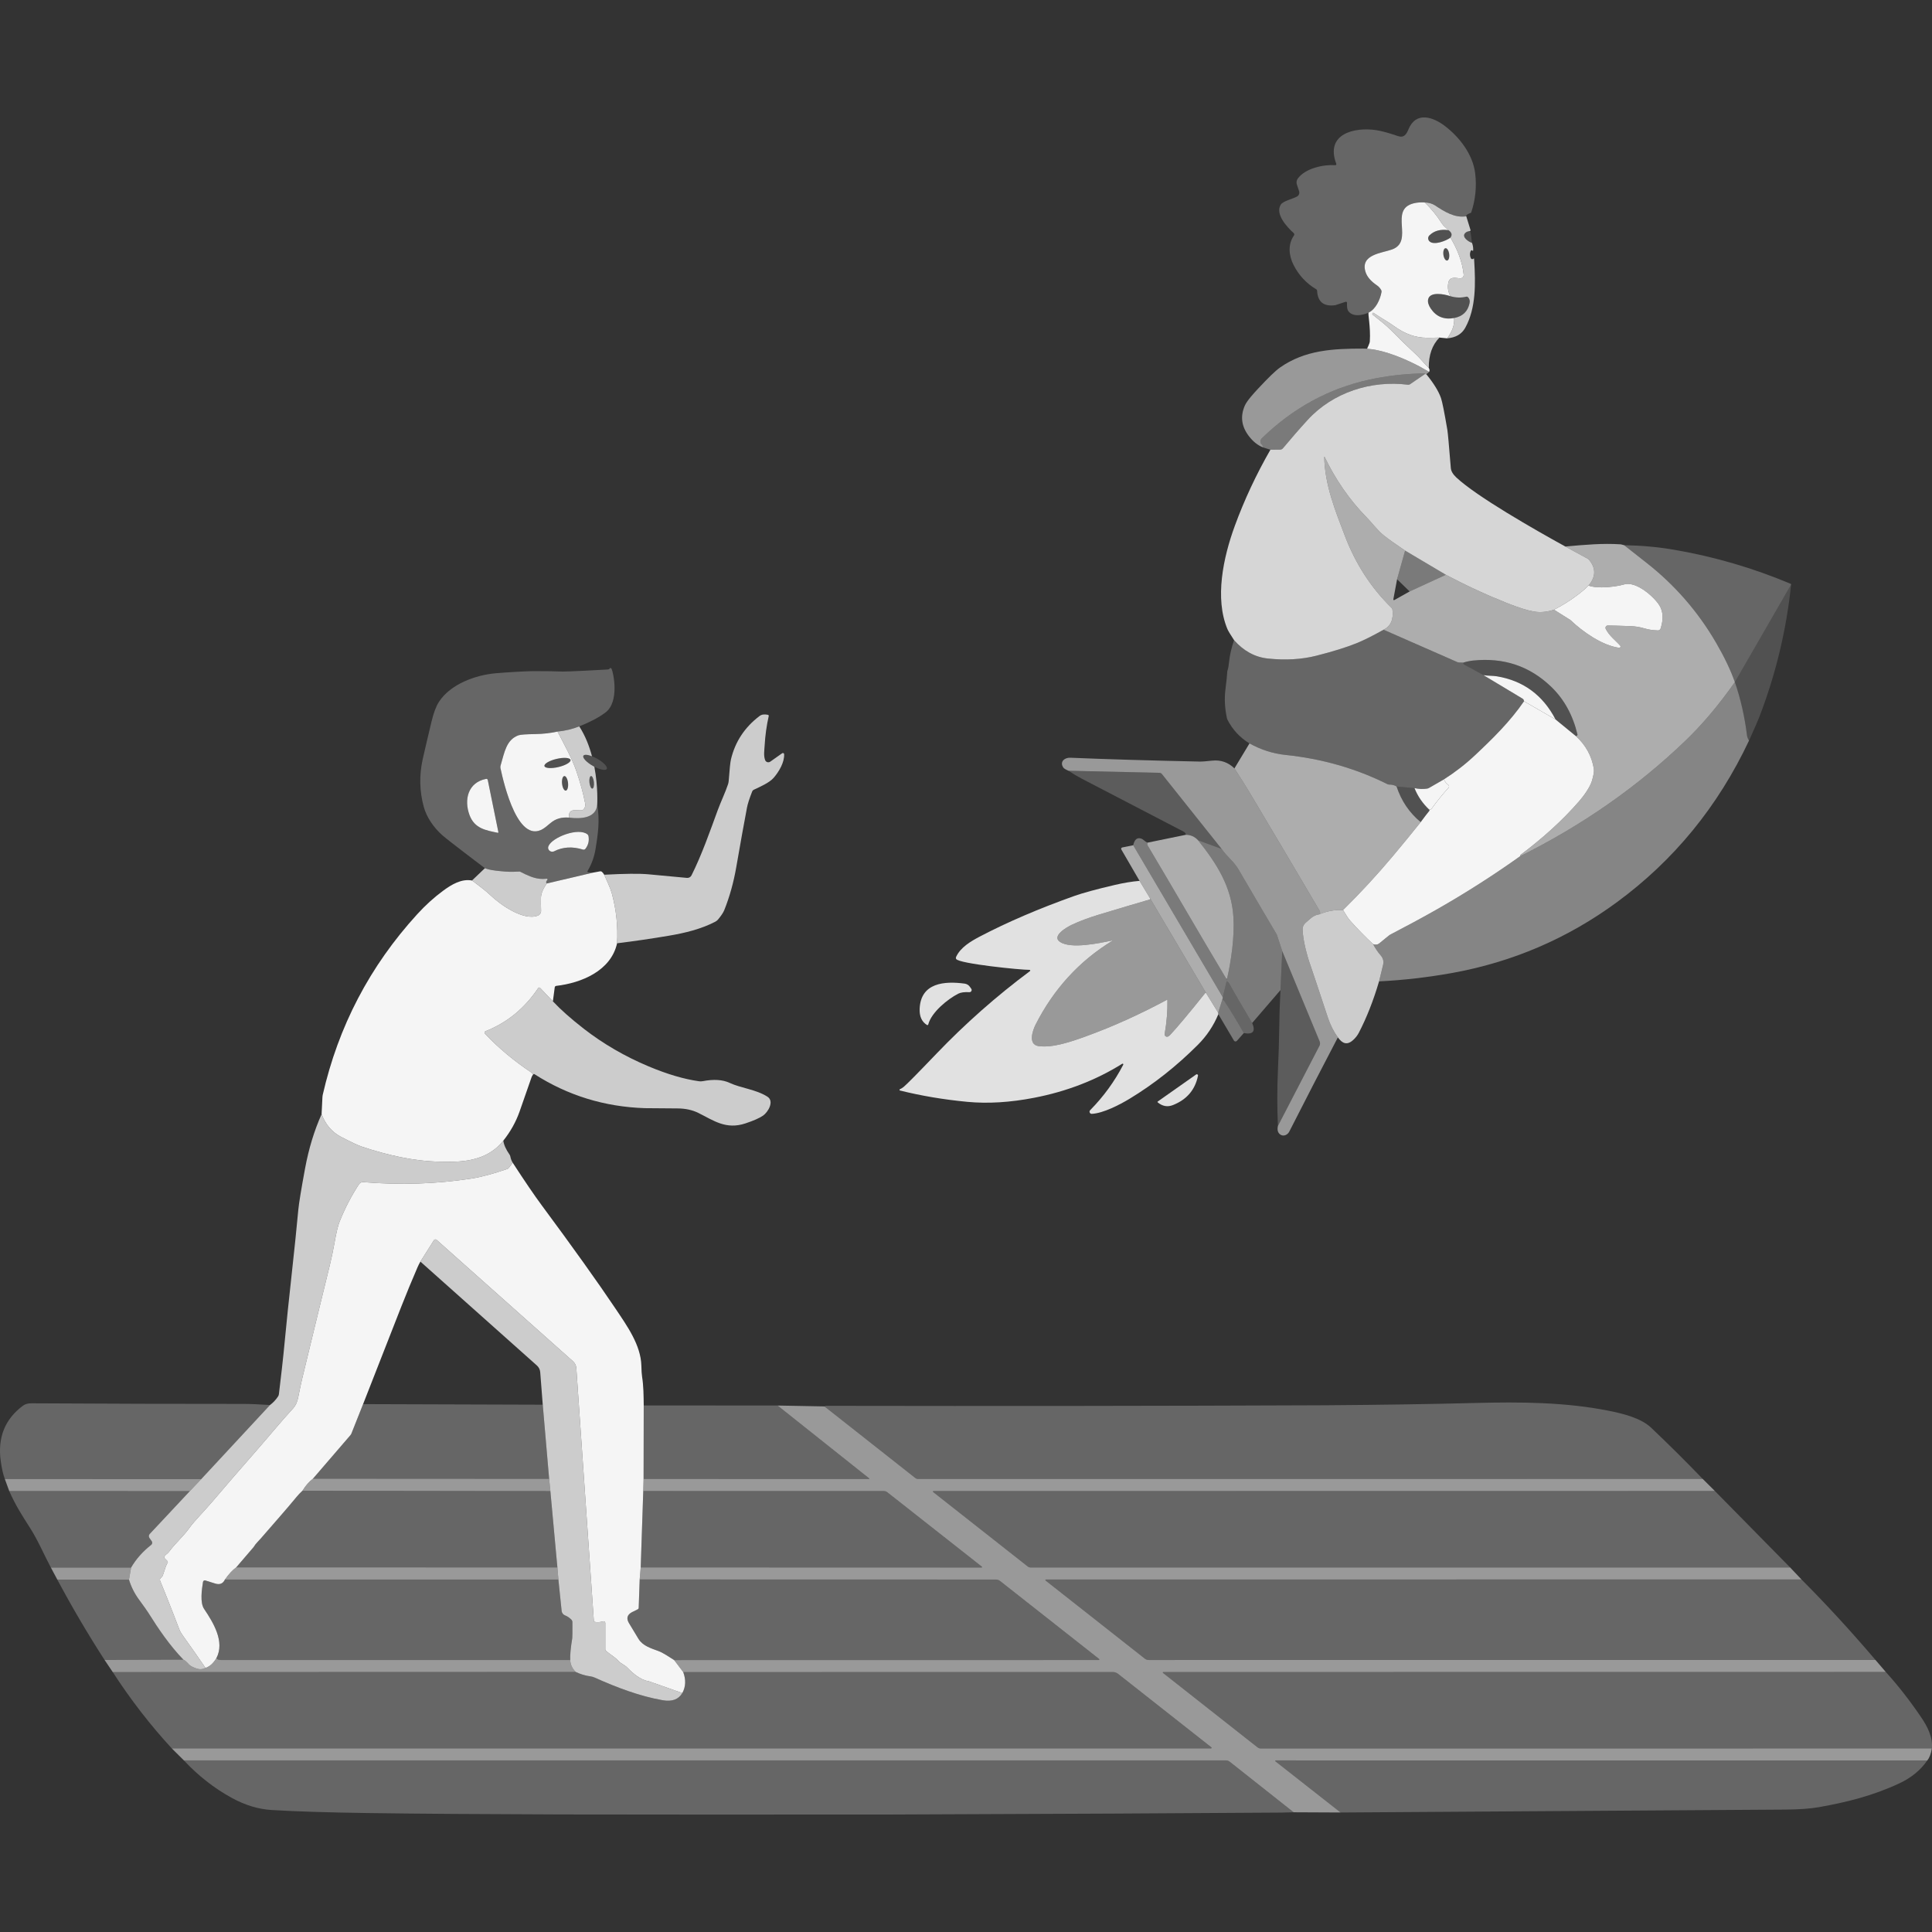 <?xml version="1.0" encoding="UTF-8" standalone="no"?>
<!DOCTYPE svg PUBLIC "-//W3C//DTD SVG 1.1//EN" "http://www.w3.org/Graphics/SVG/1.1/DTD/svg11.dtd">
<svg width="100%" height="100%" viewBox="0 0 300 300" version="1.1" xmlns="http://www.w3.org/2000/svg" xmlns:xlink="http://www.w3.org/1999/xlink" xml:space="preserve" xmlns:serif="http://www.serif.com/" style="fill-rule:evenodd;clip-rule:evenodd;stroke-linejoin:round;stroke-miterlimit:2;">
    <rect x="0" y="0" width="300" height="300" fill="#333333" stroke="none"/>
    <path d="M212.525,48.537C212.359,48.618 210.435,49.465 209.474,48.44C209.123,48.066 209.155,47.503 209.164,47.019C209.168,46.907 209.055,46.822 208.946,46.86L207.356,47.387C207.35,47.391 207.344,47.391 207.334,47.391C205.539,47.631 204.602,46.875 204.518,45.13C204.515,45.045 204.468,44.967 204.393,44.924C202.856,44.009 201.679,42.75 200.864,41.142C200.108,39.659 199.968,37.929 200.926,36.567C201.008,36.451 200.992,36.292 200.886,36.195C199.818,35.237 197.96,33.21 198.881,31.77C199.243,31.208 200.711,30.896 201.398,30.518C201.692,30.356 201.829,30.009 201.723,29.691L201.379,28.654C201.273,28.342 201.326,27.995 201.52,27.729C202.675,26.127 205.514,25.522 207.347,25.65C207.459,25.656 207.541,25.547 207.5,25.444C205.726,20.753 210.345,19.701 213.699,20.21C214.548,20.338 215.666,20.644 217.05,21.125C218.027,21.462 218.395,20.834 218.701,20.091C219.888,17.218 222.571,18.177 224.426,19.613C226.683,21.359 228.704,23.995 229.063,26.908C229.316,28.972 229.113,30.999 228.448,32.988C228.438,33.016 228.416,33.041 228.388,33.051C227.839,33.254 227.605,33.432 227.683,33.585C225.9,33.878 224.29,32.868 222.824,31.892C222.42,31.624 221.884,31.471 221.215,31.43C220.585,31.402 220.035,31.445 219.563,31.558C215.55,32.516 219.688,37.466 216.147,38.74C214.576,39.306 211.169,39.515 212.044,42.244C212.281,42.984 212.871,43.671 213.811,44.308C214.074,44.486 214.293,44.726 214.467,45.03C214.52,45.123 214.542,45.233 214.523,45.339C214.312,46.544 213.618,48 212.525,48.537Z" style="fill:white;fill-opacity:0.25;"/>
    <path d="M212.287,54.152C212.262,54.123 212.682,53.385 212.706,53.005C212.851,50.716 212.359,48.618 212.525,48.537C213.618,48 214.312,46.544 214.523,45.339C214.542,45.233 214.52,45.123 214.467,45.03C214.293,44.726 214.074,44.486 213.811,44.308C212.871,43.671 212.281,42.984 212.044,42.244C211.169,39.515 214.576,39.306 216.147,38.74C219.688,37.466 215.55,32.516 219.563,31.558C220.035,31.445 220.585,31.402 221.215,31.43C222.177,32.32 223.07,33.407 223.892,34.69C224.02,34.89 224.178,35.072 224.369,35.237C224.553,35.394 224.735,35.561 224.919,35.739C223.667,35.561 222.681,35.834 221.952,36.555C221.7,36.805 221.703,37.216 221.955,37.466C222.649,38.153 224.541,37.401 225.222,36.91C226.249,38.584 227.072,40.614 227.28,42.631C227.314,42.969 227.036,43.253 226.699,43.225C225.974,43.163 225.107,42.884 224.894,43.912C224.747,44.621 224.857,45.317 225.216,45.995C224.269,45.657 221.962,45.214 221.749,46.535C221.683,46.947 221.824,47.409 222.171,47.921C223.024,49.183 224.229,49.67 225.793,49.383C225.887,50.385 225.528,51.438 224.716,52.537L223.517,52.418C222.927,52.44 222.283,52.449 221.59,52.45C219.698,52.451 218.1,51.789 216.584,50.716C215.355,49.847 214.474,49.385 213.262,48.574C213.233,48.555 213.199,48.562 213.177,48.587L213.124,48.655C213.074,48.718 213.084,48.808 213.146,48.858C214.103,49.633 215.151,50.404 216.078,51.35C217.321,52.618 218.582,53.843 219.863,55.023C220.45,55.563 221.159,56.45 221.862,57.131C222.002,57.377 222.021,57.583 221.912,57.746C221.055,57.234 220.181,56.759 219.288,56.332C216.986,55.218 214.422,54.303 212.287,54.152ZM224.451,38.54C224.204,38.572 224.06,39.028 224.13,39.559C224.201,40.09 224.46,40.492 224.707,40.459C224.953,40.427 225.097,39.971 225.027,39.439C224.956,38.909 224.697,38.506 224.451,38.54Z" style="fill:white;fill-opacity:0.95;"/>
    <path d="M227.683,33.585C227.907,34.287 228.123,34.99 228.332,35.693C228.354,35.768 228.348,35.818 228.313,35.846C228.279,35.874 228.226,35.889 228.154,35.892C227.882,35.933 227.67,36.03 227.517,36.183C226.896,36.802 228.076,37.576 228.57,37.713C228.688,38.016 228.759,38.37 228.759,38.716C228.759,39.13 228.675,38.927 228.585,38.868C228.474,38.796 228.37,38.95 228.335,39.053C228.214,39.396 228.233,39.735 228.385,40.077C228.443,40.208 228.535,40.243 228.648,40.236C228.868,40.223 228.876,39.857 228.913,40.474C229.126,43.98 229.216,47.843 227.523,50.898C226.98,51.881 226.043,52.428 224.716,52.537C225.528,51.438 225.887,50.385 225.793,49.383C227.13,49.13 227.928,48.358 228.195,47.069C228.272,46.694 228.189,46.391 227.951,46.148C227.879,46.074 227.773,46.045 227.673,46.07C226.865,46.267 226.043,46.238 225.216,45.995C224.857,45.317 224.747,44.621 224.894,43.912C225.107,42.884 225.974,43.163 226.699,43.225C227.036,43.253 227.314,42.969 227.28,42.631C227.072,40.614 226.249,38.584 225.222,36.91C225.378,36.686 225.433,36.485 225.384,36.308C225.327,36.098 225.169,35.911 224.919,35.739C224.735,35.561 224.553,35.394 224.369,35.237C224.178,35.072 224.02,34.89 223.892,34.69C223.07,33.407 222.177,32.32 221.215,31.43C221.884,31.471 222.42,31.624 222.824,31.892C224.29,32.868 225.9,33.878 227.683,33.585Z" style="fill:white;fill-opacity:0.75;"/>
    <path d="M224.919,35.739C223.667,35.561 222.681,35.834 221.952,36.555C221.7,36.805 221.703,37.216 221.955,37.466C222.649,38.153 224.541,37.401 225.222,36.91C225.378,36.686 225.433,36.485 225.384,36.308C225.327,36.098 225.169,35.911 224.919,35.739Z" style="fill:white;fill-opacity:0.15;"/>
    <path d="M228.154,35.892C228.214,35.911 228.263,35.946 228.307,35.996C228.329,36.021 228.345,36.052 228.351,36.086L228.57,37.713C228.076,37.576 226.896,36.802 227.517,36.183C227.67,36.03 227.882,35.933 228.154,35.892Z" style="fill:white;fill-opacity:0.15;"/>
    <path d="M224.451,38.54C224.204,38.572 224.06,39.028 224.13,39.559C224.201,40.09 224.46,40.492 224.707,40.459C224.953,40.427 225.097,39.971 225.027,39.439C224.956,38.909 224.697,38.506 224.451,38.54Z" style="fill:white;fill-opacity:0.15;"/>
    <path d="M225.216,45.995C224.269,45.657 221.962,45.214 221.749,46.535C221.683,46.947 221.824,47.409 222.171,47.921C223.024,49.183 224.229,49.67 225.793,49.383C227.13,49.13 227.928,48.358 228.195,47.069C228.272,46.694 228.189,46.391 227.951,46.148C227.879,46.074 227.773,46.045 227.673,46.07C226.865,46.267 226.043,46.238 225.216,45.995Z" style="fill:white;fill-opacity:0.15;"/>
    <path d="M223.517,52.418C222.389,53.564 221.837,55.135 221.862,57.131C221.159,56.45 220.45,55.563 219.863,55.023C218.582,53.843 217.321,52.618 216.078,51.35C215.151,50.404 214.103,49.633 213.146,48.858C213.084,48.808 213.074,48.718 213.124,48.655L213.177,48.587C213.199,48.562 213.233,48.555 213.262,48.574C214.474,49.385 215.355,49.847 216.584,50.716C218.1,51.789 219.698,52.451 221.59,52.45C222.283,52.449 222.927,52.44 223.517,52.418Z" style="fill:white;fill-opacity:0.75;"/>
    <path d="M219.288,56.332C220.221,56.783 221.111,57.267 221.912,57.746L221.478,58.111C221.425,58.117 221.353,58.108 221.268,58.08L221.256,57.996C221.256,57.983 221.247,57.974 221.234,57.974C217.975,58.032 215.129,58.408 212.69,58.936C206.36,60.306 200.78,63.355 195.936,68.057C195.643,68.342 195.654,68.808 195.955,69.057C196.034,69.122 196.096,69.263 196.136,69.481C195.321,69.16 194.587,68.579 193.935,67.733C192.776,66.23 192.564,64.647 193.297,62.977C193.65,62.171 194.868,60.878 195.327,60.381C196.939,58.648 198.075,57.552 198.734,57.087C202.625,54.345 206.988,54.13 211.688,54.13C211.883,54.13 212.083,54.137 212.287,54.152C214.422,54.303 216.986,55.218 219.288,56.332Z" style="fill:white;fill-opacity:0.5;"/>
    <path d="M197.27,69.831L196.136,69.481C196.096,69.263 196.034,69.122 195.955,69.057C195.654,68.808 195.643,68.342 195.936,68.057C200.78,63.355 206.36,60.306 212.69,58.936C215.129,58.408 217.975,58.032 221.234,57.974C221.247,57.974 221.256,57.983 221.256,57.996L221.268,58.08L218.954,59.66C218.861,59.726 218.742,59.756 218.627,59.741C212.93,59.015 206.954,60.929 203.041,65.216C201.713,66.67 200.441,68.139 199.215,69.606C199.1,69.744 198.931,69.825 198.753,69.825L197.27,69.831Z" style="fill:white;fill-opacity:0.35;"/>
    <path d="M246.207,91.372C244.755,92.64 243.122,93.742 241.307,94.676C240.218,95.029 239.19,95.126 238.228,94.966C237.201,94.796 235.793,94.353 234,93.639C230.741,92.341 227.58,90.879 224.519,89.252L218.186,85.498C216.772,84.549 215.675,83.768 214.898,83.156C213.911,82.379 213.053,81.191 212.215,80.339C209.497,77.574 207.364,74.422 205.679,70.943C205.667,70.918 205.629,70.927 205.629,70.955C205.706,75.285 207.364,79.368 208.855,83.262C210.474,87.49 212.85,91.238 216.091,94.398C216.159,94.464 216.203,94.554 216.216,94.648C216.418,96.163 215.96,97.206 214.845,97.783C213.115,98.751 211.703,99.453 210.613,99.891C209.039,100.524 206.975,101.166 204.421,101.815C202.131,102.397 199.621,102.544 196.892,102.258C194.881,102.048 193.126,101.097 191.624,99.401C191.049,98.526 190.706,97.952 190.59,97.677C188.607,92.918 189.925,86.61 191.745,81.641C193.216,77.629 195.056,73.691 197.27,69.831L198.753,69.825C198.931,69.825 199.1,69.744 199.215,69.606C200.441,68.139 201.713,66.67 203.041,65.216C206.954,60.929 212.93,59.015 218.627,59.741C218.742,59.756 218.861,59.726 218.954,59.66L221.268,58.08C221.353,58.108 221.425,58.117 221.478,58.111C222.636,59.532 223.395,60.769 223.757,61.815C223.951,62.374 224.282,64.026 224.747,66.764C224.822,67.214 225,69.182 225.281,72.667C225.319,73.151 225.606,73.644 226.14,74.144C229.321,77.111 238.135,82.148 243.061,84.863C245.123,85.999 246.504,86.729 246.504,86.729C246.616,86.8 246.716,86.888 246.797,86.991C247.787,88.218 247.793,89.467 246.822,90.735C246.793,90.773 246.734,90.838 246.662,90.914L246.649,90.928C246.486,91.101 246.269,91.317 246.207,91.372Z" style="fill:white;fill-opacity:0.8;"/>
    <path d="M246.662,90.914C246.734,90.838 246.793,90.773 246.822,90.735C247.793,89.467 247.787,88.218 246.797,86.991C246.716,86.888 246.616,86.8 246.504,86.729C246.504,86.729 245.123,85.999 243.061,84.863C246.202,84.579 248.826,84.344 251.628,84.521C251.663,84.524 251.694,84.527 251.728,84.536L252.187,84.655C253.408,85.62 254.548,86.513 255.607,87.341C260.031,90.798 263.653,94.952 266.474,99.807C267.757,102.015 268.729,104.048 269.388,105.912C266.893,109.475 264.297,112.545 261.602,115.121C254.205,122.207 245.695,128.143 236.08,132.93C236.095,132.912 236.092,132.884 236.067,132.846C236.049,132.818 236.054,132.78 236.083,132.759C239.457,130.225 242.558,127.479 245.261,124.352C245.963,123.54 246.91,122.207 247.194,121.251C247.453,120.38 247.553,119.758 247.494,119.393C247.167,117.394 246.238,115.699 244.705,114.306C244.805,114.293 244.881,114.248 244.93,114.162C244.949,114.128 244.958,114.087 244.949,114.05C244.241,111.07 242.894,108.573 240.805,106.58C237.491,103.42 233.486,102.087 228.788,102.564C228.257,102.618 227.739,102.727 227.233,102.886L226.574,102.87C226.474,102.867 226.377,102.848 226.287,102.808L214.845,97.783C215.96,97.206 216.418,96.163 216.216,94.648C216.203,94.554 216.159,94.464 216.091,94.398C212.85,91.238 210.474,87.49 208.855,83.262C207.364,79.368 205.706,75.285 205.629,70.955C205.629,70.927 205.667,70.918 205.679,70.943C207.364,74.422 209.497,77.574 212.215,80.339C213.053,81.191 213.911,82.379 214.898,83.156C215.675,83.768 216.772,84.549 218.186,85.498L216.937,89.948L216.356,93.068C216.341,93.155 216.431,93.221 216.509,93.177L218.889,91.844L224.519,89.252C227.58,90.879 230.741,92.341 234,93.639C235.793,94.353 237.201,94.796 238.228,94.966C239.19,95.126 240.218,95.029 241.307,94.676L243.812,96.25C243.834,96.259 243.852,96.275 243.868,96.291C245.76,98.096 248.788,100.233 251.413,100.588C251.594,100.612 251.709,100.4 251.591,100.263C250.946,99.514 249.839,98.708 249.336,97.646C249.224,97.408 249.395,97.13 249.661,97.127C250.004,97.124 251.166,97.156 253.143,97.221C253.895,97.246 254.623,97.361 255.329,97.571C256.125,97.808 256.594,97.84 257.421,97.893C257.618,97.905 257.801,97.783 257.861,97.593C258.316,96.163 258.262,94.969 257.671,94.005C256.888,92.727 254.083,90.185 252.19,90.751C251.421,90.98 250.002,91.204 248.697,91.206C247.921,91.207 247.185,91.129 246.649,90.928L246.662,90.914Z" style="fill:white;fill-opacity:0.6;"/>
    <path d="M269.388,105.912C268.729,104.048 267.757,102.015 266.474,99.807C263.653,94.952 260.031,90.798 255.607,87.341C254.548,86.513 253.408,85.62 252.187,84.655C254.857,84.702 257.44,84.936 259.935,85.364C266.171,86.432 272.217,88.196 278.066,90.66C278.106,90.676 278.131,90.716 278.125,90.76L269.388,105.912Z" style="fill:white;fill-opacity:0.25;"/>
    <path d="M269.388,105.912L278.125,90.76C277.385,97.849 275.739,104.703 273.188,111.324C272.976,111.876 272.442,113.101 271.586,115.002C271.408,114.712 271.305,114.453 271.277,114.225C270.914,111.283 270.284,108.513 269.388,105.912Z" style="fill:white;fill-opacity:0.15;"/>
    <path d="M224.519,89.252L218.186,85.498L216.937,89.948L218.889,91.844L224.519,89.252Z" style="fill:white;fill-opacity:0.35;"/>
    <path d="M246.207,91.372C244.755,92.64 243.122,93.742 241.307,94.676L243.812,96.25C243.834,96.259 243.852,96.275 243.868,96.291C245.76,98.096 248.788,100.233 251.413,100.588C251.594,100.612 251.709,100.4 251.591,100.263C250.946,99.514 249.839,98.708 249.336,97.646C249.224,97.408 249.395,97.13 249.661,97.127C250.004,97.124 251.166,97.156 253.143,97.221C253.895,97.246 254.623,97.361 255.329,97.571C256.125,97.808 256.594,97.84 257.421,97.893C257.618,97.905 257.801,97.783 257.861,97.593C258.316,96.163 258.262,94.969 257.671,94.005C256.888,92.727 254.083,90.185 252.19,90.751C251.414,90.982 249.996,91.207 248.697,91.206C247.921,91.207 247.185,91.129 246.649,90.928C246.486,91.101 246.269,91.317 246.207,91.372Z" style="fill:white;fill-opacity:0.95;"/>
    <path d="M194.019,115.44C192.526,114.521 191.393,113.304 190.615,111.783C190.571,111.698 190.54,111.608 190.518,111.514C190.184,109.975 190.106,108.498 190.284,107.077C190.474,105.537 190.565,104.65 190.562,104.41C190.559,104.291 190.581,104.169 190.624,104.057C190.712,103.835 190.79,103.376 190.862,102.686C190.962,101.702 191.215,100.609 191.624,99.401C193.126,101.097 194.881,102.048 196.892,102.258C199.621,102.544 202.131,102.397 204.421,101.815C206.975,101.166 209.039,100.524 210.613,99.891C211.703,99.453 213.115,98.751 214.845,97.783L226.287,102.808C226.377,102.848 226.474,102.867 226.574,102.87L227.233,102.886C227.177,103.033 227.245,103.158 227.439,103.254C228.051,103.56 229.022,104.088 230.353,104.838L236.448,108.501C236.533,108.551 236.592,108.635 236.614,108.732L236.648,108.894C234.472,112.058 231.785,114.695 229.025,117.285C227.539,118.681 225.934,119.924 224.207,121.02L221.896,122.353C221.802,122.407 221.696,122.444 221.587,122.46C220.959,122.551 220.31,122.528 219.645,122.382L216.856,122.125C216.556,121.932 216.178,121.83 215.719,121.829C215.619,121.828 215.522,121.807 215.435,121.763C210.537,119.318 205.251,117.81 199.587,117.223C197.672,117.024 195.814,116.429 194.019,115.44Z" style="fill:white;fill-opacity:0.25;"/>
    <path d="M227.233,102.886C227.177,103.033 227.245,103.158 227.439,103.254C228.051,103.56 229.022,104.088 230.353,104.838C231.055,104.959 231.814,104.915 232.42,105.016C236.53,105.697 239.571,107.932 241.545,111.717L244.705,114.306C244.805,114.293 244.881,114.248 244.93,114.162C244.949,114.128 244.958,114.087 244.949,114.05C244.241,111.07 242.894,108.573 240.805,106.58C237.491,103.42 233.486,102.087 228.788,102.564C228.257,102.618 227.739,102.727 227.233,102.886Z" style="fill:white;fill-opacity:0.15;"/>
    <path d="M75.296,134.813C75.296,134.813 69.725,130.601 68.729,129.733C67.321,128.502 66.24,126.885 65.806,125.301C65.135,122.856 65.082,120.374 65.647,117.847C65.856,116.901 66.303,114.996 66.986,112.129C67.321,110.718 67.714,109.665 68.167,108.972C69.959,106.218 73.835,104.825 76.929,104.547C78.538,104.4 81.873,104.213 82.791,104.213C84.78,104.213 86.307,104.235 87.375,104.279C87.922,104.301 93.462,104.026 94.358,103.96C94.511,103.948 94.601,103.91 94.636,103.848C94.67,103.785 94.695,103.751 94.714,103.745C94.811,103.71 94.917,103.754 94.961,103.845C95.263,104.472 96.212,108.972 94.021,110.63C92.977,111.42 91.613,112.126 89.948,112.791C88.884,113.216 87.759,113.485 86.573,113.597C85.43,113.844 84.29,113.971 83.156,113.987C81.667,114.009 80.777,114.074 80.486,114.184C78.636,114.884 78.354,116.719 77.726,118.89C77.689,119.018 77.686,119.152 77.713,119.281C78.215,121.605 80.52,131.765 84.73,128.421C84.99,128.215 85.246,128.003 85.505,127.784C86.272,127.133 87.225,126.857 88.375,126.96C90.12,127.191 92.628,127.091 92.737,124.877C92.934,126.082 92.99,127.287 92.906,128.493C92.84,129.42 92.69,130.582 92.45,131.978C92.25,133.136 91.844,134.229 91.229,135.263C91.182,135.344 91.238,135.447 91.332,135.45L92.109,135.497L84.921,137.18C84.749,137.059 84.773,136.879 84.993,136.634C85.062,136.557 84.999,136.434 84.896,136.447C84.495,136.496 84.117,136.485 83.739,136.451C82.817,136.339 81.925,135.954 80.783,135.363C80.749,135.347 80.711,135.338 80.674,135.338C80.674,135.338 79.186,135.41 78.447,135.338C77.638,135.259 76.495,135.201 75.581,134.914C75.486,134.882 75.391,134.849 75.296,134.813ZM77.389,129.22L75.74,121.117C75.718,120.998 75.605,120.923 75.487,120.945C72.67,121.488 72.024,124.158 72.901,126.55C73.682,128.668 75.449,128.933 77.292,129.317C77.348,129.33 77.401,129.28 77.389,129.22ZM91.223,129.564C89.824,128.43 85.749,130.016 85.177,131.366C85.101,131.544 85.092,131.7 85.146,131.837C85.285,132.197 85.707,132.358 86.051,132.184C87.402,131.5 88.896,131.416 90.523,131.922C90.664,131.965 90.82,131.916 90.91,131.797C91.361,131.204 91.511,130.549 91.379,129.829C91.359,129.723 91.304,129.63 91.223,129.564Z" style="fill:white;fill-opacity:0.25;"/>
    <path d="M230.353,104.838L236.448,108.501C236.533,108.551 236.592,108.635 236.614,108.732L236.648,108.894L241.545,111.717C239.571,107.932 236.53,105.697 232.42,105.016C231.814,104.915 231.055,104.959 230.353,104.838Z" style="fill:white;fill-opacity:0.95;"/>
    <path d="M271.586,115.002C266.764,125.23 259.922,133.596 251.063,140.1C243.381,145.74 234.837,149.403 225.434,151.093C221.665,151.77 217.899,152.201 214.139,152.389C214.32,151.692 214.528,150.836 214.767,149.818C214.894,149.275 214.772,148.792 214.401,148.363C213.941,147.83 213.546,147.245 213.215,146.608C213.599,146.73 213.909,146.696 214.139,146.511C214.484,146.235 214.978,145.826 215.632,145.297C215.728,145.218 215.834,145.149 215.947,145.091C218.376,143.825 220.794,142.534 223.18,141.175C227.631,138.638 231.93,135.888 236.08,132.93C245.695,128.143 254.205,122.207 261.602,115.121C264.297,112.545 266.893,109.475 269.388,105.912C270.284,108.513 270.914,111.283 271.277,114.225C271.305,114.453 271.408,114.712 271.586,115.002Z" style="fill:white;fill-opacity:0.4;"/>
    <path d="M208.549,141.309C211.229,138.67 213.791,135.898 216.234,132.99C217.803,131.123 219.26,129.345 220.606,127.656C221.115,126.956 221.568,126.375 221.949,125.904C221.974,125.873 221.984,125.841 221.98,125.813C221.975,125.779 221.959,125.748 221.934,125.723C222.118,125.707 222.24,125.655 222.305,125.564C223.107,124.446 223.981,123.361 224.935,122.31C225.053,122.179 225.031,121.976 224.888,121.873C224.588,121.657 224.36,121.373 224.207,121.02C225.934,119.924 227.539,118.681 229.025,117.285C231.785,114.695 234.472,112.058 236.648,108.894L241.545,111.717L244.705,114.306C246.238,115.699 247.167,117.394 247.494,119.393C247.553,119.758 247.453,120.38 247.194,121.251C246.91,122.207 245.963,123.54 245.261,124.352C242.558,127.479 239.457,130.225 236.083,132.759C236.054,132.78 236.049,132.818 236.067,132.846C236.092,132.884 236.095,132.912 236.08,132.93C231.93,135.888 227.631,138.638 223.18,141.175C220.794,142.534 218.376,143.825 215.947,145.091C215.834,145.149 215.728,145.218 215.632,145.297C214.978,145.826 214.484,146.235 214.139,146.511C213.909,146.696 213.599,146.73 213.215,146.608C212.019,145.5 210.818,144.274 209.617,142.926C209.392,142.674 209.036,142.133 208.549,141.309Z" style="fill:white;fill-opacity:0.95;"/>
    <path d="M93.821,135.828C96.99,135.657 99.273,135.632 100.672,135.76C102.265,135.903 104.263,136.091 106.671,136.319C106.961,136.347 107.242,136.194 107.374,135.931C108.963,132.762 110.25,129.074 111.449,125.801C111.93,124.496 112.648,123 113.051,121.773C113.104,121.61 113.138,121.438 113.151,121.267C113.285,119.452 113.401,118.338 113.501,117.922C114.15,115.183 115.63,112.935 117.941,111.183C118.263,110.94 118.697,110.877 119.243,110.996C119.331,111.015 119.387,111.102 119.368,111.189C119.037,112.651 118.825,114.169 118.734,115.746C118.688,116.567 118.55,117.304 118.803,118.016C118.922,118.344 119.318,118.472 119.603,118.272L121.457,116.963C121.582,116.876 121.754,116.96 121.76,117.11C121.82,118.353 120.983,119.799 120.121,120.792C119.459,121.548 118.057,122.154 117.067,122.622C116.942,122.681 116.845,122.784 116.795,122.912C116.37,123.99 116.102,124.824 115.989,125.42C115.521,127.887 114.968,130.951 114.334,134.61C113.919,137.015 113.294,139.251 112.467,141.315C112.314,141.702 111.989,142.189 111.499,142.78C111.38,142.92 111.237,143.036 111.074,143.12C108.882,144.266 106.352,144.878 103.867,145.297C101.19,145.749 98.508,146.143 95.819,146.474C95.966,143.891 95.704,141.32 95.014,138.761C94.893,138.314 94.712,137.82 94.464,137.28C94.243,136.799 94.03,136.315 93.821,135.828Z" style="fill:white;fill-opacity:0.75;"/>
    <path d="M92.291,119.056C92.894,122.24 92.737,124.877 92.737,124.877C92.628,127.091 90.12,127.191 88.375,126.96C88.178,125.401 89.481,125.895 90.323,125.826C90.423,125.818 90.517,125.776 90.589,125.707C90.845,125.461 90.932,125.123 90.851,124.696C90.558,123.156 90.101,121.495 89.486,119.705C89.18,118.812 88.73,117.779 88.134,116.604C87.624,115.599 87.107,114.596 86.573,113.597C87.759,113.485 88.884,113.216 89.948,112.791C90.879,114.233 91.505,115.855 91.924,117.432C91.254,117.173 90.714,117.127 90.587,117.354C90.411,117.666 91.08,118.377 92.083,118.943C92.153,118.982 92.222,119.02 92.291,119.056ZM91.773,120.504C91.582,120.523 91.472,120.976 91.53,121.515C91.588,122.054 91.788,122.475 91.978,122.454C92.169,122.435 92.278,121.982 92.22,121.443C92.162,120.904 91.963,120.483 91.773,120.504Z" style="fill:white;fill-opacity:0.75;"/>
    <path d="M94.216,119.4C94.393,119.088 93.723,118.377 92.721,117.811C91.72,117.246 90.762,117.042 90.587,117.354C90.411,117.666 91.08,118.377 92.083,118.943C93.084,119.508 94.042,119.712 94.216,119.4Z" style="fill:white;fill-opacity:0.15;"/>
    <path d="M86.573,113.597C85.43,113.844 84.29,113.971 83.156,113.987C81.667,114.009 80.777,114.074 80.486,114.184C78.636,114.884 78.354,116.719 77.726,118.89C77.689,119.018 77.686,119.152 77.713,119.281C78.215,121.605 80.52,131.765 84.73,128.421C84.99,128.215 85.246,128.003 85.505,127.784C86.272,127.133 87.225,126.857 88.375,126.96C88.178,125.401 89.481,125.895 90.323,125.826C90.423,125.818 90.517,125.776 90.589,125.707C90.845,125.461 90.932,125.123 90.851,124.696C90.558,123.156 90.101,121.495 89.486,119.705C89.18,118.812 88.73,117.779 88.134,116.604C87.624,115.599 87.107,114.596 86.573,113.597ZM87.628,120.507C87.369,120.533 87.213,121.061 87.274,121.685C87.338,122.31 87.597,122.794 87.853,122.769C88.112,122.744 88.268,122.216 88.207,121.592C88.143,120.967 87.884,120.483 87.628,120.507ZM88.593,117.996C88.512,117.647 87.538,117.579 86.417,117.843C85.299,118.106 84.455,118.606 84.539,118.954C84.621,119.302 85.595,119.371 86.716,119.107C87.834,118.843 88.677,118.344 88.593,117.996Z" style="fill:white;fill-opacity:0.95;"/>
    <path d="M191.683,119.315L194.019,115.44C195.814,116.429 197.672,117.024 199.587,117.223C205.251,117.81 210.537,119.318 215.435,121.763C215.522,121.807 215.619,121.828 215.719,121.829C216.178,121.83 216.556,121.932 216.856,122.125C217.602,124.374 218.851,126.216 220.606,127.656C219.26,129.345 217.803,131.123 216.234,132.99C213.791,135.898 211.229,138.67 208.549,141.309C207.285,141.246 206.067,141.468 204.889,141.971C205.017,141.799 205.02,141.609 204.899,141.403C201.339,135.359 197.774,129.318 194.178,123.297C193.388,121.973 192.554,120.645 191.683,119.315Z" style="fill:white;fill-opacity:0.6;"/>
    <path d="M88.593,117.996C88.512,117.647 87.538,117.579 86.417,117.843C85.299,118.106 84.455,118.606 84.539,118.954C84.621,119.302 85.595,119.371 86.716,119.107C87.834,118.843 88.677,118.344 88.593,117.996Z" style="fill:white;fill-opacity:0.15;"/>
    <path d="M165.911,119.68C165.467,119.484 165.202,119.324 165.117,119.196C164.499,118.294 165.298,117.619 166.204,117.66C171.775,117.894 178.505,118.094 186.396,118.259C186.633,118.266 187.242,118.216 188.22,118.113C189.556,117.969 190.712,118.369 191.683,119.315C192.554,120.645 193.388,121.973 194.178,123.297C197.774,129.318 201.339,135.359 204.899,141.403C205.02,141.609 205.017,141.799 204.889,141.971C203.909,142.105 203.506,142.646 202.731,143.292C202.432,143.542 202.263,143.913 202.269,144.304C202.297,145.968 202.989,148.513 203.493,149.912C203.685,150.443 204.58,153.136 206.185,157.988C206.569,159.147 207.088,160.18 207.744,161.082C205.173,165.998 202.657,170.879 200.193,175.725C199.949,176.206 199.331,176.518 198.828,176.187C198.425,175.922 198.294,175.472 198.434,174.838L204.892,162.378C204.995,162.179 205.005,161.941 204.921,161.732L199.106,147.686L198.275,145.15C198.272,145.134 198.266,145.119 198.256,145.106C196.258,141.73 194.263,138.348 192.289,134.957C192.016,134.489 191.596,133.964 191.024,133.38C190.54,132.886 190.093,132.368 189.691,131.822L180.422,120.192C180.332,120.077 180.194,120.008 180.047,120.005L165.911,119.68Z" style="fill:white;fill-opacity:0.5;"/>
    <path d="M184.123,129.63C184.148,129.427 184.013,129.249 183.717,129.096C178.48,126.363 173.237,123.64 167.99,120.92C167.3,120.561 166.607,120.149 165.911,119.68L180.047,120.005C180.194,120.008 180.332,120.077 180.422,120.192L189.691,131.822L186.037,130.476C185.515,129.907 184.875,129.626 184.123,129.63Z" style="fill:white;fill-opacity:0.2;"/>
    <path d="M87.628,120.507C87.369,120.533 87.213,121.061 87.274,121.685C87.338,122.31 87.597,122.794 87.853,122.769C88.112,122.744 88.268,122.216 88.207,121.592C88.143,120.967 87.884,120.483 87.628,120.507Z" style="fill:white;fill-opacity:0.15;"/>
    <path d="M91.773,120.504C91.582,120.523 91.472,120.976 91.53,121.515C91.588,122.054 91.788,122.475 91.978,122.454C92.169,122.435 92.278,121.982 92.22,121.443C92.162,120.904 91.963,120.483 91.773,120.504Z" style="fill:white;fill-opacity:0.15;"/>
    <path d="M77.389,129.22L75.74,121.117C75.718,120.998 75.605,120.923 75.487,120.945C72.67,121.488 72.024,124.158 72.901,126.55C73.682,128.668 75.449,128.933 77.292,129.317C77.348,129.33 77.401,129.28 77.389,129.22Z" style="fill:white;fill-opacity:0.95;"/>
    <path d="M224.207,121.02L221.896,122.353C221.802,122.407 221.696,122.444 221.587,122.46C220.959,122.551 220.31,122.528 219.645,122.382C220.147,123.646 220.912,124.758 221.934,125.723C222.118,125.707 222.24,125.655 222.305,125.564C223.107,124.446 223.981,123.361 224.935,122.31C225.053,122.179 225.031,121.976 224.888,121.873C224.588,121.657 224.36,121.373 224.207,121.02Z" style="fill:white;fill-opacity:0.95;"/>
    <path d="M216.856,122.125C217.602,124.374 218.851,126.216 220.606,127.656C221.115,126.956 221.568,126.375 221.949,125.904C221.974,125.873 221.984,125.841 221.98,125.813C221.975,125.779 221.959,125.748 221.934,125.723C220.912,124.758 220.147,123.646 219.645,122.382L216.856,122.125Z" style="fill:white;fill-opacity:0.15;"/>
    <path d="M91.223,129.564C89.824,128.43 85.749,130.016 85.177,131.366C85.101,131.544 85.092,131.7 85.146,131.837C85.285,132.197 85.707,132.358 86.051,132.184C87.402,131.5 88.896,131.416 90.523,131.922C90.664,131.965 90.82,131.916 90.91,131.797C91.361,131.204 91.511,130.549 91.379,129.829C91.359,129.723 91.304,129.63 91.223,129.564Z" style="fill:white;fill-opacity:0.95;"/>
    <path d="M178.199,130.844L184.123,129.63C184.875,129.626 185.515,129.907 186.037,130.476C188.926,134.089 191.234,137.674 191.524,142.402C191.712,145.468 191.183,149.144 190.543,151.954C190.515,151.951 190.49,151.945 190.465,151.942C190.418,151.936 190.374,151.908 190.35,151.867C186.257,145.041 182.295,138.143 178.221,131.306C178.133,131.16 178.127,131.007 178.199,130.844Z" style="fill:white;fill-opacity:0.6;"/>
    <path d="M175.966,131.25C176.16,130.357 176.569,130.011 177.196,130.214C177.571,130.335 177.777,130.701 178.199,130.844C178.127,131.007 178.133,131.16 178.221,131.306C182.295,138.143 186.257,145.041 190.35,151.867C190.374,151.908 190.418,151.936 190.465,151.942C190.49,151.945 190.515,151.951 190.543,151.954C190.496,152.086 190.468,152.232 190.465,152.395L189.872,154.846L175.966,131.25Z" style="fill:white;fill-opacity:0.35;"/>
    <path d="M198.828,153.744L194.437,158.846C192.829,156.151 191.639,154.122 190.893,152.748C190.776,152.533 190.634,152.417 190.465,152.395C190.468,152.232 190.496,152.086 190.543,151.954C191.183,149.144 191.712,145.468 191.524,142.402C191.234,137.674 188.926,134.089 186.037,130.476L189.691,131.822C190.093,132.368 190.54,132.886 191.024,133.38C191.596,133.964 192.016,134.489 192.289,134.957C194.263,138.348 196.258,141.73 198.256,145.106C198.266,145.119 198.272,145.134 198.275,145.15L199.106,147.686L198.828,153.744Z" style="fill:white;fill-opacity:0.35;"/>
    <path d="M178.58,139.488L176.95,136.781L174.117,131.903C174.045,131.781 174.114,131.622 174.255,131.594L175.966,131.25L189.872,154.846C189.872,154.984 189.85,155.102 189.806,155.199L189.16,157.248L187.305,154.234L178.58,139.488Z" style="fill:white;fill-opacity:0.6;"/>
    <path d="M187.305,154.234C187.264,154.169 187.171,154.163 187.124,154.222C184.514,157.492 182.697,159.637 181.712,160.686C181.6,160.805 181.49,160.892 181.381,160.945C181.106,161.079 180.797,160.845 180.85,160.545C181.182,158.659 181.301,156.923 181.278,155.34C181.277,155.28 181.212,155.242 181.159,155.271C177.062,157.471 172.871,159.386 168.549,160.948C166.323,161.753 163.469,162.736 161.279,162.438C159.578,162.206 160.358,159.983 160.817,159.081C163.582,153.649 167.509,149.282 172.681,146.115C172.696,146.105 172.703,146.087 172.693,146.071C172.687,146.055 172.671,146.045 172.653,146.049C170.664,146.462 166.282,147.404 164.586,146.249C163.247,145.337 165.689,143.948 166.423,143.604C167.638,143.034 169.058,142.502 170.688,142.008C173.671,141.106 176.28,140.334 178.505,139.682C178.587,139.658 178.625,139.568 178.583,139.494L187.305,154.234Z" style="fill:white;fill-opacity:0.5;"/>
    <path d="M83.739,136.451C84.113,136.496 84.493,136.496 84.896,136.447C84.999,136.434 85.062,136.557 84.993,136.634C84.773,136.879 84.749,137.059 84.921,137.18C84.324,138.002 84.017,138.745 83.999,139.407C83.985,139.963 83.99,140.631 84.018,141.415C84.031,141.752 83.827,142.058 83.515,142.177C81.271,143.036 77.664,140.468 76.102,138.964C75.593,138.473 74.656,137.727 73.291,136.725L75.296,134.813C75.391,134.849 75.486,134.882 75.581,134.914C76.495,135.201 77.638,135.259 78.447,135.338C79.186,135.41 80.674,135.338 80.674,135.338C80.711,135.338 80.749,135.347 80.783,135.363C81.925,135.954 82.817,136.339 83.739,136.451Z" style="fill:white;fill-opacity:0.75;"/>
    <path d="M49.936,173.011L50.07,170.32C50.073,170.223 50.086,170.126 50.108,170.032C52.534,159.38 57.424,150.025 64.782,141.965C66.056,140.569 67.392,139.357 68.795,138.323C70.128,137.34 71.668,136.419 73.291,136.725C74.656,137.727 75.593,138.473 76.102,138.964C77.664,140.468 81.271,143.036 83.515,142.177C83.827,142.058 84.031,141.752 84.018,141.415C83.99,140.631 83.985,139.963 83.999,139.407C84.017,138.745 84.324,138.002 84.921,137.18L92.109,135.497L93.196,135.297C93.296,135.279 93.396,135.31 93.468,135.376C93.615,135.51 93.73,135.663 93.821,135.828C94.03,136.315 94.243,136.799 94.464,137.28C94.712,137.82 94.893,138.314 95.014,138.761C95.704,141.32 95.966,143.891 95.819,146.474C94.867,150.758 90.276,152.635 86.367,153.088C86.248,153.104 86.154,153.194 86.139,153.313L85.851,155.486L83.865,153.4C83.784,153.313 83.642,153.325 83.575,153.425C81.504,156.51 78.816,158.773 75.393,160.124C75.234,160.187 75.187,160.392 75.306,160.517C77.436,162.762 79.82,164.731 82.426,166.482C82.495,166.528 82.554,166.582 82.607,166.647L82.775,166.856C82.669,166.984 82.588,167.128 82.535,167.287C81.92,169.071 81.298,170.847 80.671,172.624C80.105,174.223 79.265,175.722 78.154,177.121C77.12,178.426 75.768,179.335 74.097,179.847C72.164,180.44 70.453,180.418 68.329,180.384C64.316,180.321 60.153,179.369 56.272,178.08C55.601,177.857 54.483,177.334 52.918,176.509C51.544,175.785 50.551,174.62 49.936,173.011Z" style="fill:white;fill-opacity:0.95;"/>
    <path d="M189.185,157.485C188.432,159.29 187.37,160.876 186,162.244C182.677,165.564 179.142,168.352 175.398,170.616C173.855,171.547 171.313,172.868 169.536,172.958C169.23,172.974 169.065,172.606 169.28,172.387C171.357,170.279 173.068,167.928 174.417,165.329C174.47,165.226 174.355,165.117 174.258,165.18C170.189,167.725 165.629,169.486 160.58,170.463C156.858,171.185 153.404,171.394 150.215,171.094C146.552,170.747 143.064,170.16 139.745,169.333C139.651,169.311 139.638,169.183 139.726,169.142C139.941,169.042 140.135,168.924 140.307,168.783C140.778,168.399 142.471,166.688 145.378,163.652C149.878,158.956 154.712,154.678 159.93,150.796C160.015,150.733 159.971,150.599 159.865,150.599C158.631,150.621 148.894,149.647 148.473,148.91C148.42,148.816 148.413,148.7 148.457,148.604C149.135,147.098 150.762,146.152 152.208,145.393C156.43,143.186 161.292,141.096 166.797,139.132C168.112,138.664 170.217,138.089 173.112,137.412C174.501,137.087 175.782,136.878 176.95,136.781L178.58,139.488C178.627,139.563 178.589,139.657 178.505,139.682C176.28,140.334 173.671,141.106 170.688,142.008C169.058,142.502 167.638,143.034 166.423,143.604C165.689,143.948 163.247,145.337 164.586,146.249C166.282,147.404 170.664,146.462 172.653,146.049C172.671,146.045 172.687,146.055 172.693,146.071C172.703,146.087 172.696,146.105 172.681,146.115C167.509,149.282 163.582,153.649 160.817,159.081C160.358,159.983 159.578,162.206 161.279,162.438C163.469,162.736 166.323,161.753 168.549,160.948C172.871,159.386 177.062,157.471 181.159,155.271C181.212,155.242 181.277,155.28 181.278,155.34C181.301,156.923 181.182,158.659 180.85,160.545C180.797,160.845 181.106,161.079 181.381,160.945C181.49,160.892 181.6,160.805 181.712,160.686C182.697,159.637 184.514,157.492 187.124,154.222C187.171,154.163 187.264,154.169 187.305,154.234L189.16,157.248C189.15,157.294 189.16,157.376 189.185,157.485Z" style="fill:white;fill-opacity:0.85;"/>
    <path d="M214.139,152.389C213.255,155.383 212.209,158.044 210.994,160.374C210.779,160.789 210.485,161.16 210.12,161.491C209.146,162.372 208.431,162.025 207.744,161.082C207.088,160.18 206.569,159.147 206.185,157.988C204.58,153.136 203.685,150.443 203.493,149.912C202.989,148.513 202.297,145.968 202.269,144.304C202.263,143.913 202.432,143.542 202.731,143.292C203.506,142.646 203.909,142.105 204.889,141.971C206.067,141.468 207.285,141.246 208.549,141.309C209.036,142.133 209.392,142.674 209.617,142.926C210.818,144.274 212.019,145.5 213.215,146.608C213.546,147.245 213.941,147.83 214.401,148.363C214.772,148.792 214.894,149.275 214.767,149.818C214.528,150.836 214.32,151.692 214.139,152.389Z" style="fill:white;fill-opacity:0.75;"/>
    <path d="M198.434,174.838C198.306,171.962 198.306,169.127 198.431,166.326C198.547,163.784 198.612,161.688 198.631,160.036C198.653,157.941 198.719,155.842 198.828,153.744L199.106,147.686L204.921,161.732C205.005,161.941 204.995,162.179 204.892,162.378L198.434,174.838Z" style="fill:white;fill-opacity:0.2;"/>
    <path d="M194.437,158.846C195.003,160.155 194.568,160.68 193.135,160.414C192.176,158.715 191.187,157.055 190.128,155.461C190.057,155.355 189.95,155.268 189.806,155.199C189.85,155.102 189.872,154.984 189.872,154.846L190.465,152.395C190.634,152.417 190.776,152.533 190.893,152.748C191.639,154.122 192.829,156.151 194.437,158.846Z" style="fill:white;fill-opacity:0.25;"/>
    <path d="M143.935,159.159C143.133,158.662 142.755,157.825 142.802,156.648C142.967,152.592 146.649,152.31 149.8,152.738C150.125,152.782 150.415,152.96 150.603,153.229L150.818,153.535C150.98,153.766 150.802,154.081 150.521,154.065C149.763,154.022 149.185,154.1 148.788,154.303C147.18,155.127 144.638,157.166 144.138,159.078C144.117,159.165 144.013,159.206 143.935,159.159Z" style="fill:white;fill-opacity:0.85;"/>
    <path d="M85.851,155.486C87.075,156.789 88.681,158.213 90.67,159.758C93.683,162.094 97.028,164.037 100.703,165.582C103.614,166.803 106.234,167.578 108.563,167.899C108.751,167.924 108.938,167.918 109.119,167.884C110.815,167.556 112.205,167.643 113.291,168.146C115.065,168.974 117.37,169.152 119.159,170.288C120.293,171.007 119.24,172.721 118.475,173.239C117.913,173.624 117.007,174.023 115.755,174.439C112.704,175.454 110.784,173.973 108.445,172.818C107.511,172.356 106.431,172.121 105.203,172.115C102.227,172.103 100.535,172.09 100.129,172.075C93.886,171.869 88.178,170.114 83.01,166.81C82.963,166.778 82.919,166.769 82.885,166.778C82.844,166.788 82.81,166.816 82.775,166.856L82.607,166.647C82.554,166.582 82.495,166.528 82.426,166.482C79.82,164.731 77.436,162.762 75.306,160.517C75.187,160.392 75.234,160.187 75.393,160.124C78.816,158.773 81.504,156.51 83.575,153.425C83.642,153.325 83.784,153.313 83.865,153.4L85.851,155.486Z" style="fill:white;fill-opacity:0.75;"/>
    <path d="M193.135,160.414L192.061,161.626C191.933,161.769 191.705,161.748 191.605,161.582L189.185,157.485C189.16,157.376 189.15,157.294 189.16,157.248L189.806,155.199C189.95,155.268 190.057,155.355 190.128,155.461C191.187,157.055 192.176,158.715 193.135,160.414Z" style="fill:white;fill-opacity:0.35;"/>
    <path d="M179.763,171.172C179.723,171.138 179.723,171.078 179.766,171.047L185.737,166.844C185.875,166.747 186.056,166.869 186.024,167.031C185.587,169.22 184.288,170.741 182.13,171.597C181.297,171.928 180.51,171.787 179.763,171.172Z" style="fill:white;fill-opacity:0.85;"/>
    <path d="M41.926,218.17C42.391,217.83 42.81,217.39 43.175,216.843C43.25,216.734 43.294,216.606 43.309,216.475C43.7,213.199 43.934,211.147 44.012,210.316C44.434,205.876 44.905,201.31 45.427,196.617C45.717,194.015 46.017,191.099 46.32,187.867C46.417,186.839 46.766,184.703 47.366,181.459C47.937,178.37 48.793,175.557 49.936,173.011C50.551,174.62 51.544,175.785 52.918,176.509C54.483,177.334 55.601,177.857 56.272,178.08C60.153,179.369 64.316,180.321 68.329,180.384C70.453,180.418 72.164,180.44 74.097,179.847C75.768,179.335 77.12,178.426 78.154,177.121C78.238,177.761 78.56,178.483 79.122,179.285C79.181,179.37 79.222,179.466 79.243,179.566C79.315,179.941 79.437,180.269 79.615,180.55L79.006,181.349C78.95,181.424 78.869,181.48 78.778,181.512C76.579,182.274 74.715,182.775 73.185,183.011C67.757,183.846 62.165,184.036 56.406,183.56C56.144,183.539 55.891,183.663 55.748,183.882C54.576,185.665 53.567,187.607 52.725,189.709C52.481,190.318 52.218,191.42 51.935,193.016C51.719,194.231 51.485,195.346 51.238,196.354C49.799,202.238 48.355,208.135 46.929,214.051C46.762,214.741 46.553,215.712 46.307,216.971C46.166,217.695 45.908,218.261 45.533,218.67C43.455,220.935 41.939,222.827 39.774,225.3C37.23,228.207 34.945,230.853 32.917,233.235C31.634,234.741 30.134,236.23 29.438,237.219C28.511,238.537 27.204,239.646 26.221,240.989C26.15,241.086 26.021,241.207 25.837,241.348C25.59,241.537 25.489,241.719 25.519,241.897C25.522,241.919 25.531,241.935 25.547,241.95L25.987,242.4C26.075,242.488 26.078,242.628 25.993,242.719C25.865,242.894 25.629,243.524 25.288,244.611C25.253,244.72 25.182,244.82 25.072,244.917C24.938,245.036 24.859,245.145 24.838,245.245C24.825,245.307 24.832,245.37 24.857,245.429C26.617,249.747 27.567,252.299 27.852,253.027C27.964,253.314 28.155,253.645 28.423,254.017C29.599,255.653 30.759,257.315 31.911,258.992C31.461,259.22 31.002,259.254 30.531,259.088C29.922,258.874 29.528,258.667 29.354,258.47C28.969,258.036 28.676,257.78 28.473,257.708C26.365,255.528 24.621,252.969 23.033,250.435C22.831,250.113 22.348,249.428 21.581,248.383C20.886,247.436 20.369,246.404 20.029,245.289L20.354,243.418C21.119,242.1 22.159,240.92 23.48,239.883C23.651,239.748 23.686,239.502 23.561,239.321L23.202,238.812C23.067,238.622 23.086,238.362 23.245,238.194L29.482,231.533L31.24,229.681L41.926,218.17Z" style="fill:white;fill-opacity:0.75;"/>
    <path d="M79.615,180.55C81.507,183.457 82.997,185.646 84.084,187.111C88.946,193.675 92.762,199.018 95.532,203.14C97.387,205.901 99.504,208.858 99.589,212.046C99.61,212.868 99.648,213.442 99.701,213.767C99.932,215.216 99.938,216.728 99.957,218.236L99.935,229.659L99.885,231.523L99.489,243.39L99.329,245.257L99.176,249.654C99.173,249.761 99.114,249.854 99.017,249.898C98.72,250.032 98.424,250.179 98.124,250.341C97.381,250.744 97.228,251.309 97.668,252.04C98.539,253.486 99.033,254.304 99.145,254.488C99.797,255.561 101.063,255.938 102.193,256.356C102.571,256.496 102.997,256.71 103.473,257.009C103.915,257.285 104.32,257.543 104.688,257.78L106.09,259.638C106.534,260.834 106.487,261.921 105.95,262.895L100.713,261.053C100.688,261.043 100.663,261.037 100.638,261.034C99.495,260.889 98.168,259.747 97.453,258.988C97.019,258.529 96.357,258.292 96.063,257.939C95.558,257.333 94.771,256.952 94.074,256.306C94.02,256.256 93.989,256.187 93.989,256.112L93.989,252.009C93.989,251.831 93.818,251.706 93.646,251.759C93.159,251.909 92.712,251.933 92.309,251.837C92.256,251.825 92.219,251.781 92.216,251.728L89.492,212.44C89.464,212.028 89.274,211.644 88.965,211.369L67.798,192.526C67.667,192.41 67.464,192.438 67.374,192.585L65.278,195.902C65.107,196.201 64.963,196.486 64.847,196.751C63.97,198.778 63.124,200.823 62.315,202.881C60.397,207.756 58.421,212.805 56.381,218.03L54.57,222.592C54.533,222.686 54.48,222.776 54.414,222.851L48.59,229.615C48.003,230.049 47.463,230.668 46.966,231.477C46.638,231.776 46.325,232.106 46.029,232.466C44.417,234.431 42.593,236.466 40.465,238.928C40.173,239.264 39.706,239.683 39.409,240.186L39.39,240.217L36.68,243.381C36.121,243.771 35.537,244.402 34.922,245.276C34.628,245.898 34.137,246.106 33.448,245.901C32.938,245.749 32.419,245.589 31.892,245.414C31.727,245.358 31.549,245.464 31.521,245.638C31.328,246.835 31.041,248.861 31.686,249.823C33.116,251.954 34.95,254.926 33.601,257.474C33.132,258.264 32.57,258.77 31.911,258.992C30.759,257.315 29.599,255.653 28.423,254.017C28.155,253.645 27.964,253.314 27.852,253.027C27.567,252.299 26.617,249.747 24.857,245.429C24.832,245.37 24.825,245.307 24.838,245.245C24.859,245.145 24.938,245.036 25.072,244.917C25.182,244.82 25.253,244.72 25.288,244.611C25.629,243.524 25.865,242.894 25.993,242.719C26.078,242.628 26.075,242.488 25.987,242.4L25.547,241.95C25.531,241.935 25.522,241.919 25.519,241.897C25.489,241.719 25.59,241.537 25.837,241.348C26.021,241.207 26.15,241.086 26.221,240.989C27.204,239.646 28.511,238.537 29.438,237.219C30.134,236.23 31.634,234.741 32.917,233.235C34.945,230.853 37.23,228.207 39.774,225.3C41.939,222.827 43.455,220.935 45.533,218.67C45.908,218.261 46.166,217.695 46.307,216.971C46.553,215.712 46.762,214.741 46.929,214.051C48.355,208.135 49.799,202.238 51.238,196.354C51.485,195.346 51.719,194.231 51.935,193.016C52.218,191.42 52.481,190.318 52.725,189.709C53.567,187.607 54.576,185.665 55.748,183.882C55.891,183.663 56.144,183.539 56.406,183.56C62.165,184.036 67.757,183.846 73.185,183.011C74.715,182.775 76.579,182.274 78.778,181.512C78.869,181.48 78.95,181.424 79.006,181.349L79.615,180.55Z" style="fill:white;fill-opacity:0.95;"/>
    <path d="M105.95,262.895L100.713,261.053C100.688,261.043 100.663,261.037 100.638,261.034C99.495,260.889 98.168,259.747 97.453,258.988C97.019,258.529 96.357,258.292 96.063,257.939C95.558,257.333 94.771,256.952 94.074,256.306C94.02,256.256 93.989,256.187 93.989,256.112L93.989,252.009C93.989,251.831 93.818,251.706 93.646,251.759C93.159,251.909 92.712,251.933 92.309,251.837C92.256,251.825 92.219,251.781 92.216,251.728L89.492,212.44C89.464,212.028 89.274,211.644 88.965,211.369L67.798,192.526C67.667,192.41 67.464,192.438 67.374,192.585L65.278,195.902L83.375,212.04C83.668,212.303 83.853,212.671 83.884,213.065L84.277,218.12L85.27,229.634L85.461,231.533L86.551,243.393L86.707,245.27L87.21,250.145C87.244,250.466 87.46,250.741 87.766,250.85C88.062,250.956 88.375,251.166 88.702,251.475C88.818,251.584 88.883,251.737 88.884,251.897C88.888,253.392 88.886,254.214 88.862,254.36C88.601,255.942 88.506,257.08 88.546,257.771C88.568,258.445 88.849,259.06 89.389,259.616C90.117,259.963 90.891,260.198 91.719,260.312C91.928,260.342 92.131,260.4 92.325,260.487C95.765,262.038 99.366,263.393 102.896,264.01C104.348,264.264 105.366,263.891 105.95,262.895Z" style="fill:white;fill-opacity:0.75;"/>
    <path d="M128.018,218.386C128.068,218.37 128.103,218.358 128.125,218.342C128.171,218.311 128.2,218.295 128.209,218.295C155.168,218.342 180.678,218.314 204.739,218.214L206.301,218.205C214.626,218.145 222.243,218.03 229.147,217.852C236.021,217.677 243.037,217.711 249.801,219.063C251.991,219.504 254.77,220.166 256.394,221.702C259.042,224.21 261.712,226.861 264.401,229.65L142.546,229.659C142.405,229.659 142.265,229.612 142.152,229.525L128.018,218.386ZM56.381,218.03L84.277,218.12L85.27,229.634L48.59,229.615L54.414,222.851C54.48,222.776 54.533,222.686 54.57,222.592L56.381,218.03ZM0.755,229.672C0.49,228.96 0.277,228.032 0.118,226.892C-0.394,223.226 0.761,220.35 3.587,218.261C3.912,218.02 4.346,217.902 4.886,217.905C16.912,217.974 27.867,218.005 37.748,217.999C38.794,217.999 40.187,218.055 41.926,218.17L31.24,229.681L0.755,229.672ZM99.957,218.236L120.745,218.251L134.97,229.565C135.01,229.597 134.989,229.662 134.935,229.662L99.935,229.659L99.957,218.236ZM46.966,231.477L85.461,231.533L86.551,243.393L36.68,243.381L39.39,240.217L39.409,240.186C39.706,239.683 40.173,239.264 40.465,238.928C42.593,236.466 44.417,234.431 46.029,232.466C46.325,232.106 46.638,231.776 46.966,231.477ZM99.885,231.523L137.265,231.53C137.446,231.53 137.621,231.589 137.762,231.701L152.467,243.274C152.52,243.318 152.489,243.406 152.42,243.406L99.489,243.39L99.885,231.523ZM7.906,243.418C6.823,241.401 5.901,239.181 4.665,237.251C3.469,235.38 2.423,233.778 1.436,231.53L29.482,231.533L23.245,238.194C23.086,238.362 23.067,238.622 23.202,238.812L23.561,239.321C23.686,239.502 23.651,239.748 23.48,239.883C22.159,240.92 21.119,242.1 20.354,243.418L7.906,243.418ZM99.329,245.257L154.656,245.27C154.881,245.27 155.099,245.345 155.277,245.485L170.67,257.602C170.742,257.658 170.701,257.771 170.61,257.771L104.688,257.78C104.32,257.543 103.915,257.285 103.473,257.009C102.997,256.71 102.571,256.496 102.193,256.356C101.063,255.938 99.797,255.561 99.145,254.488L97.668,252.04C97.228,251.309 97.381,250.744 98.124,250.341C98.424,250.179 98.72,250.032 99.017,249.898C99.114,249.854 99.173,249.761 99.176,249.654L99.329,245.257ZM16.244,257.764C13.658,253.764 11.21,249.601 8.896,245.276L20.029,245.289C20.369,246.404 20.886,247.436 21.581,248.383C22.348,249.428 22.831,250.113 23.033,250.435C24.621,252.969 26.365,255.528 28.473,257.708L16.244,257.764ZM34.922,245.276L86.707,245.27L87.21,250.145C87.244,250.466 87.46,250.741 87.766,250.85C88.062,250.956 88.375,251.166 88.702,251.475C88.818,251.584 88.883,251.737 88.884,251.897C88.888,253.392 88.886,254.214 88.862,254.36C88.601,255.942 88.506,257.08 88.546,257.771C70.459,257.767 52.378,257.764 34.303,257.764C33.944,257.764 33.71,257.667 33.601,257.474C34.95,254.926 33.116,251.954 31.686,249.823C31.041,248.861 31.328,246.835 31.521,245.638C31.549,245.464 31.727,245.358 31.892,245.414C32.419,245.589 32.938,245.749 33.448,245.901C34.137,246.106 34.628,245.898 34.922,245.276ZM26.68,271.495C23.342,267.876 20.285,263.922 17.506,259.638L89.389,259.616C90.117,259.963 90.891,260.198 91.719,260.312C91.928,260.342 92.131,260.4 92.325,260.487C95.765,262.038 99.366,263.393 102.896,264.01C104.348,264.264 105.366,263.891 105.95,262.895C106.487,261.921 106.534,260.834 106.09,259.638L172.815,259.632C173.096,259.632 173.371,259.725 173.593,259.9L188.107,271.327C188.176,271.38 188.139,271.492 188.051,271.492L26.68,271.495ZM200.877,281.41C200.155,281.438 199.521,281.454 198.981,281.457C184.691,281.563 164.752,281.663 139.161,281.754C138.848,281.757 138.536,281.757 138.224,281.757C116.873,281.775 100.116,281.772 87.947,281.747C87.606,281.747 87.216,281.747 86.776,281.744C74.784,281.71 64.894,281.638 57.109,281.529C50.92,281.441 45.951,281.285 42.201,281.06C40.118,280.932 38.044,280.305 35.98,279.171C33.238,277.663 30.765,275.727 28.557,273.356L190.359,273.35C190.568,273.35 190.774,273.422 190.94,273.55L200.877,281.41ZM266.28,231.514L277.972,243.396L160.005,243.399C159.862,243.399 159.721,243.353 159.609,243.262L144.894,231.68C144.832,231.63 144.866,231.53 144.947,231.53L266.28,231.514ZM279.73,245.254C283.521,249.049 287.353,253.214 291.225,257.758L178.358,257.764C178.146,257.764 177.94,257.692 177.774,257.561L162.354,245.423C162.288,245.37 162.326,245.267 162.41,245.267L279.73,245.254ZM292.821,259.619C294.717,261.708 296.55,264.054 298.314,266.655C299.295,268.095 300.147,269.756 299.979,271.498L195.789,271.505C195.596,271.505 195.408,271.439 195.255,271.32L180.588,259.772C180.528,259.725 180.563,259.632 180.638,259.632L292.821,259.619ZM299.263,273.363C298.23,274.871 296.778,276.058 294.907,276.929C290.776,278.853 286.741,279.855 282.425,280.617C281.092,280.851 279.356,280.976 277.216,280.992C254.201,281.154 231.183,281.304 208.162,281.444L198.047,273.5C197.988,273.453 198.019,273.356 198.097,273.356L299.263,273.363Z" style="fill:white;fill-opacity:0.25;"/>
    <path d="M120.745,218.251L128.018,218.386L142.152,229.525C142.265,229.612 142.405,229.659 142.546,229.659L264.401,229.65L266.28,231.514L144.947,231.53C144.866,231.53 144.832,231.63 144.894,231.68L159.609,243.262C159.721,243.353 159.862,243.399 160.005,243.399L277.972,243.396L279.73,245.254L162.41,245.267C162.326,245.267 162.288,245.37 162.354,245.423L177.774,257.561C177.94,257.692 178.146,257.764 178.358,257.764L291.225,257.758L292.821,259.619L180.638,259.632C180.563,259.632 180.528,259.725 180.588,259.772L195.255,271.32C195.408,271.439 195.596,271.505 195.789,271.505L299.979,271.498C299.844,272.332 299.607,272.954 299.263,273.363L198.097,273.356C198.019,273.356 197.988,273.453 198.047,273.5L208.162,281.444L200.877,281.41L190.94,273.55C190.774,273.422 190.568,273.35 190.359,273.35L28.557,273.356L26.68,271.495L188.051,271.492C188.139,271.492 188.176,271.38 188.107,271.327L173.593,259.9C173.371,259.725 173.096,259.632 172.815,259.632L106.09,259.638L104.688,257.78L170.61,257.771C170.701,257.771 170.742,257.658 170.67,257.602L155.277,245.485C155.099,245.345 154.881,245.27 154.656,245.27L99.329,245.257L99.489,243.39L152.42,243.406C152.489,243.406 152.52,243.318 152.467,243.274L137.762,231.701C137.621,231.589 137.446,231.53 137.265,231.53L99.885,231.523L99.935,229.659L134.935,229.662C134.989,229.662 135.01,229.597 134.97,229.565L120.745,218.251ZM48.59,229.615L85.27,229.634L85.461,231.533L46.966,231.477C47.463,230.668 48.003,230.049 48.59,229.615ZM1.436,231.53L0.755,229.672L31.24,229.681L29.482,231.533L1.436,231.53ZM36.68,243.381L86.551,243.393L86.707,245.27L34.922,245.276C35.537,244.402 36.121,243.771 36.68,243.381ZM8.896,245.276L7.906,243.418L20.354,243.418L20.029,245.289L8.896,245.276ZM17.506,259.638L16.244,257.764L28.473,257.708C28.676,257.78 28.969,258.036 29.354,258.47C29.528,258.667 29.922,258.874 30.531,259.088C31.002,259.254 31.461,259.22 31.911,258.992C32.57,258.77 33.132,258.264 33.601,257.474C33.71,257.667 33.944,257.764 34.303,257.764C52.378,257.764 70.459,257.767 88.546,257.771C88.568,258.445 88.849,259.06 89.389,259.616L17.506,259.638Z" style="fill:white;fill-opacity:0.5;"/>
</svg>
